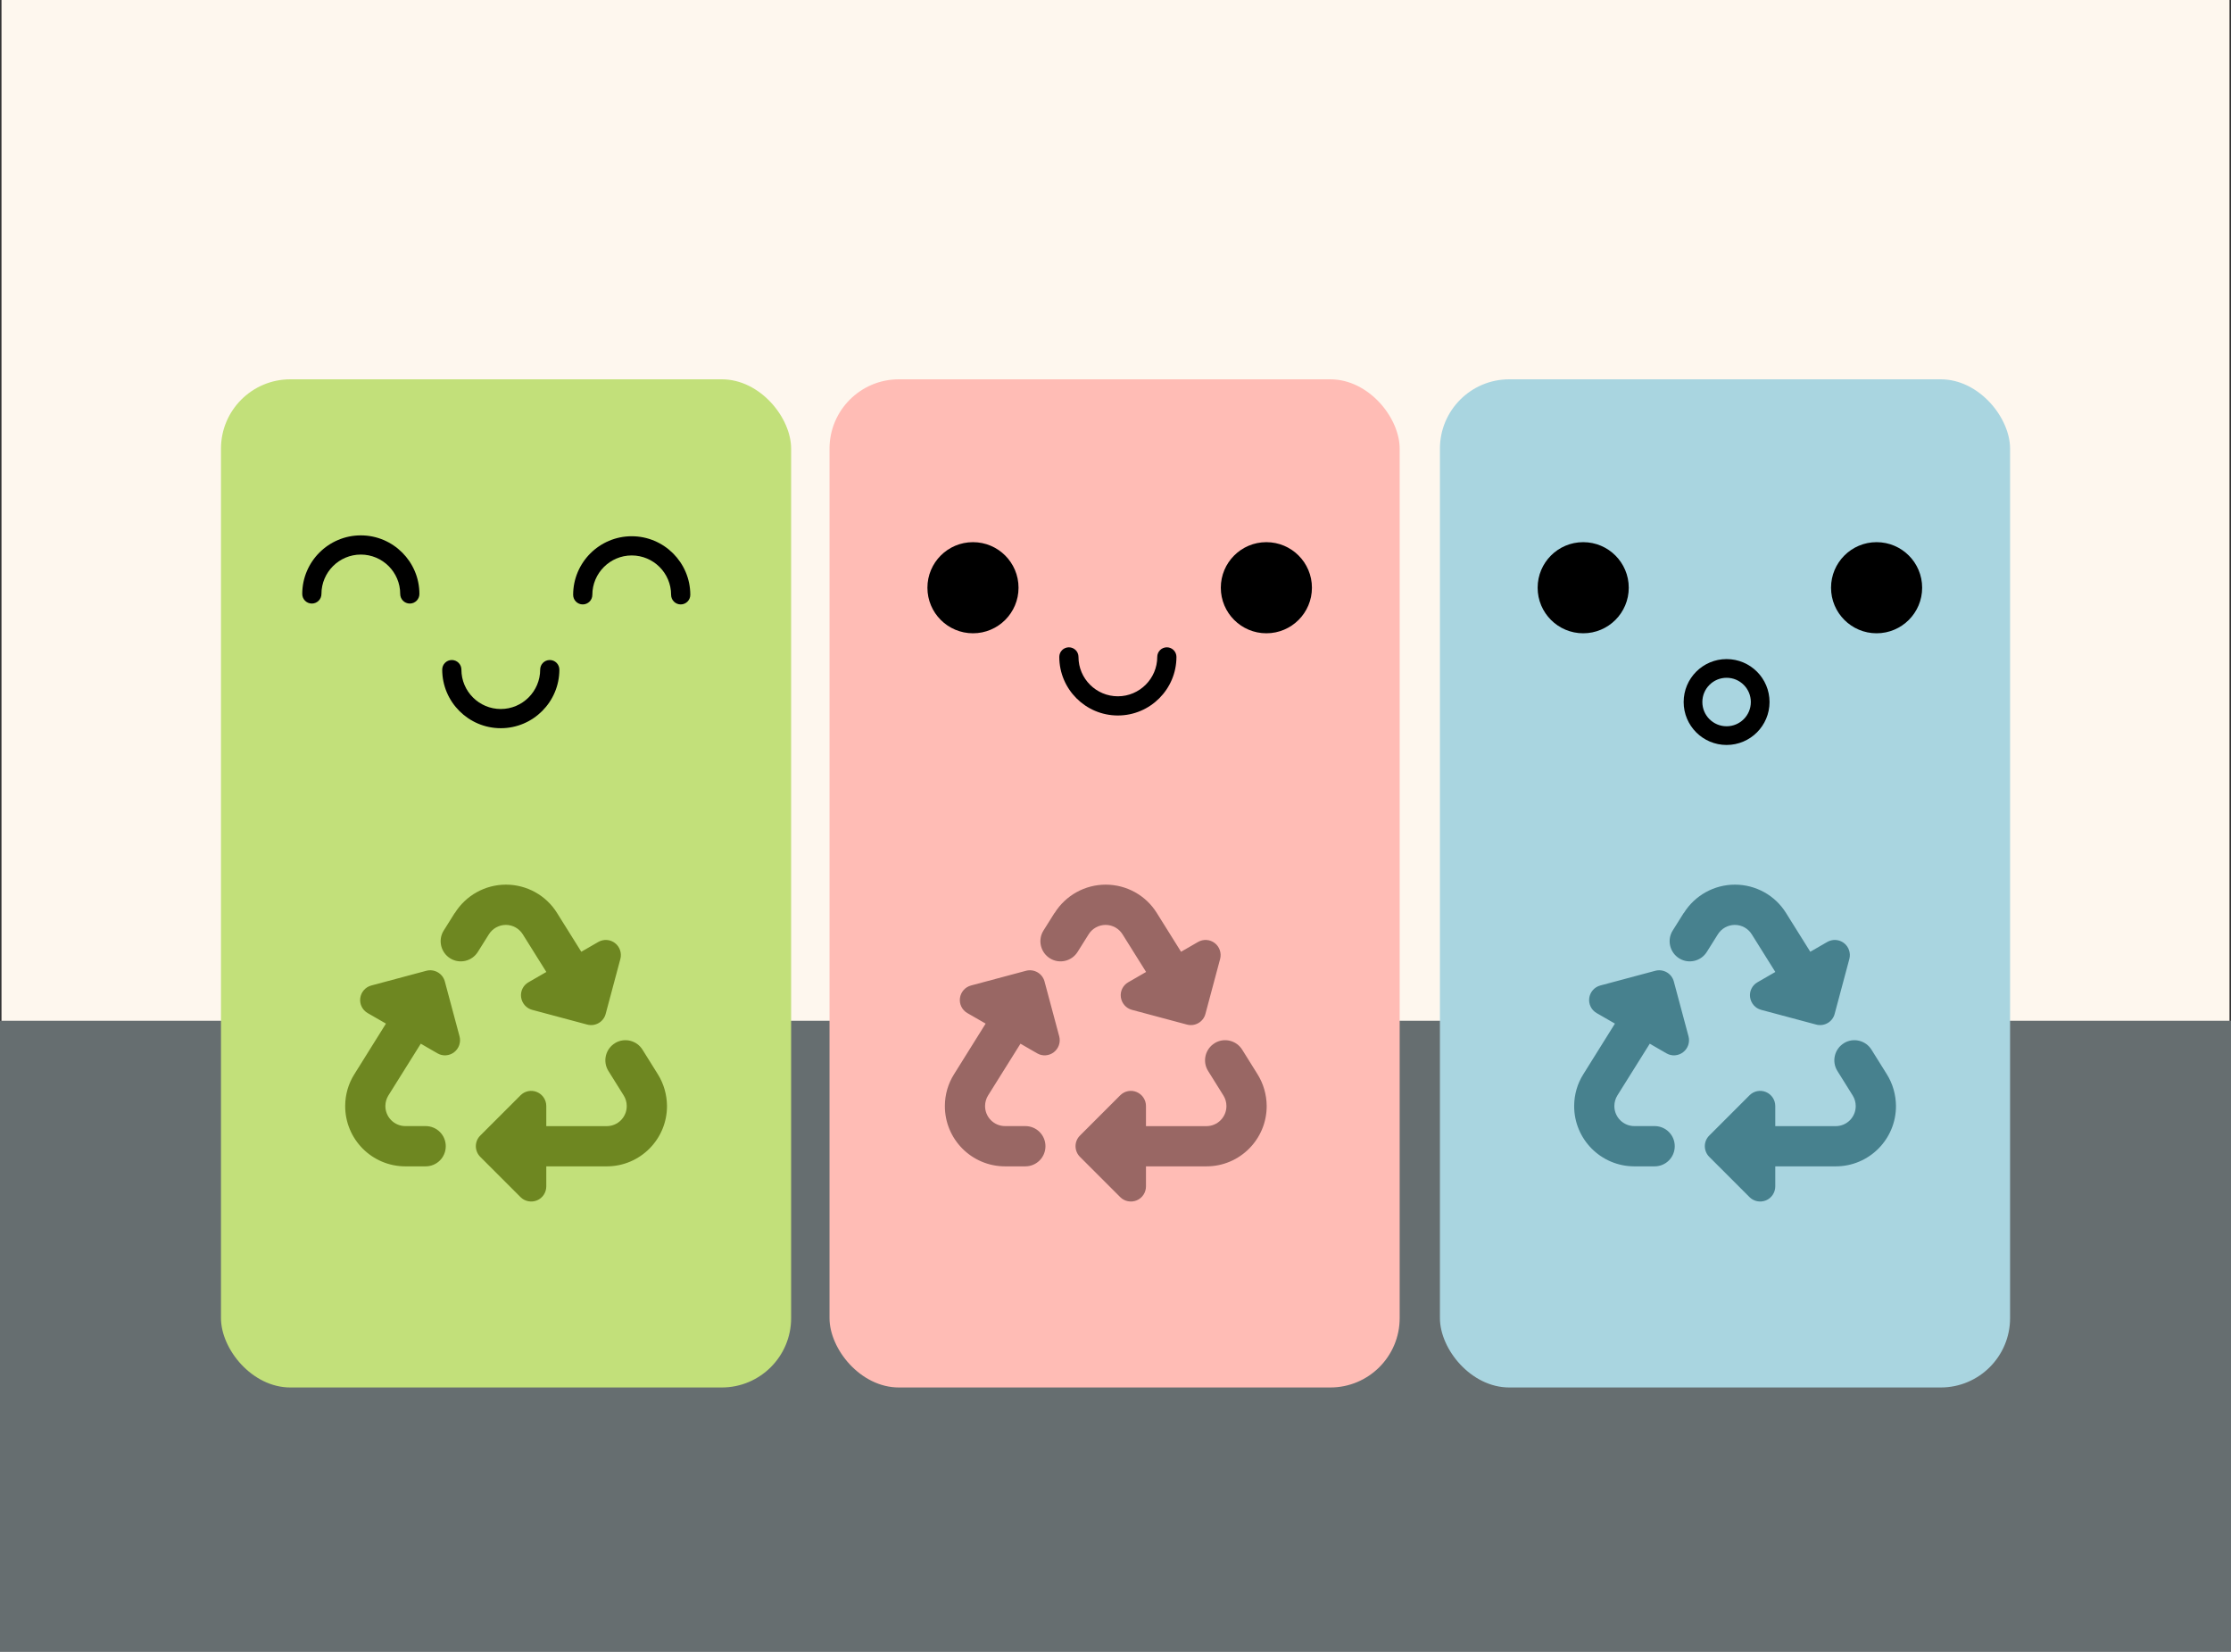 <?xml version="1.0" encoding="UTF-8"?>
<svg id="Lager_1" xmlns="http://www.w3.org/2000/svg" viewBox="0 0 358 265">
  <rect x="0" y="0" width="358" height="265" fill="#333333" stroke="none"/>
  <defs>
    <style>
      .cls-1 {
        fill: #a9d5e0;
      }

      .cls-2 {
        fill: #666e70;
      }

      .cls-3 {
        fill: #fef7ee;
      }

      .cls-4 {
        fill: #ffbcb5;
      }

      .cls-5 {
        fill: #6e8721;
      }

      .cls-6 {
        fill: #c2e07a;
      }

      .cls-7 {
        fill: #996764;
      }

      .cls-8 {
        fill: #47818e;
      }

      .cls-9 {
        fill: none;
        stroke: #000;
        stroke-miterlimit: 10;
        stroke-width: 3px;
      }
    </style>
  </defs>
  <rect class="cls-3" x=".24" y="-5.6" width="357.52" height="178.03"/>
  <rect class="cls-2" x="-.65" y="163.78" width="359.31" height="101.22"/>
  <g>
    <rect class="cls-6" x="35.46" y="60.86" width="91.49" height="161.76" rx="11.13" ry="11.13"/>
    <rect class="cls-4" x="133.11" y="60.86" width="91.49" height="161.76" rx="11.13" ry="11.13"/>
    <rect class="cls-1" x="231.06" y="60.86" width="91.49" height="161.76" rx="11.13" ry="11.13"/>
    <circle cx="156.13" cy="94.3" r="7.31"/>
    <circle cx="203.21" cy="94.3" r="7.31"/>
    <circle cx="254.05" cy="94.3" r="7.31"/>
    <circle cx="301.13" cy="94.3" r="7.31"/>
    <path class="cls-5" d="M72.99,146.49c1.77-2.83,4.87-4.55,8.2-4.55s6.44,1.71,8.2,4.55l3.89,6.22,2.72-1.57c.85-.49,1.91-.42,2.68.17s1.12,1.6.87,2.55l-2.36,8.82c-.34,1.29-1.67,2.06-2.97,1.71l-8.82-2.36c-.95-.25-1.64-1.05-1.78-2.02s.34-1.93,1.19-2.41l2.86-1.65-3.78-6.04c-.59-.94-1.61-1.51-2.72-1.51s-2.14.58-2.72,1.51l-1.77,2.82c-.93,1.49-2.89,1.97-4.4,1.06-1.54-.93-2.04-2.95-1.08-4.48l1.77-2.82ZM98.7,167.36c1.51-.91,3.47-.43,4.4,1.06l2.46,3.94c.95,1.52,1.45,3.27,1.47,5.06.03,5.36-4.31,9.72-9.66,9.72h-9.71s0,3.22,0,3.22c0,.98-.59,1.87-1.49,2.24s-1.95.17-2.64-.52l-6.46-6.46c-.95-.95-.95-2.48,0-3.42l6.46-6.46c.7-.7,1.74-.9,2.64-.52s1.49,1.26,1.49,2.24v3.23h9.7c1.78,0,3.22-1.45,3.21-3.23,0-.6-.17-1.18-.48-1.68l-2.46-3.94c-.96-1.53-.47-3.55,1.08-4.48h0ZM61.92,164.23l-2.92-1.68c-.85-.49-1.32-1.44-1.19-2.41s.83-1.77,1.78-2.02l8.82-2.36c1.29-.34,2.62.42,2.97,1.71l2.36,8.81c.25.95-.09,1.95-.87,2.55s-1.84.67-2.68.17l-2.67-1.54-5.2,8.31c-.31.5-.48,1.09-.48,1.68-.01,1.78,1.43,3.23,3.21,3.23h3.25c1.79,0,3.23,1.44,3.23,3.23s-1.44,3.23-3.23,3.23h-3.25c-5.36,0-9.69-4.36-9.66-9.72.01-1.8.51-3.54,1.47-5.06,0,0,5.07-8.12,5.07-8.12Z"/>
    <path class="cls-7" d="M169.23,146.49c1.77-2.83,4.87-4.55,8.2-4.55s6.44,1.71,8.2,4.55l3.89,6.22,2.72-1.57c.85-.49,1.91-.42,2.68.17s1.12,1.6.87,2.55l-2.36,8.82c-.34,1.29-1.67,2.06-2.97,1.71l-8.82-2.36c-.95-.25-1.64-1.05-1.78-2.02s.34-1.93,1.19-2.41l2.86-1.65-3.78-6.04c-.59-.94-1.61-1.51-2.72-1.51s-2.14.58-2.72,1.51l-1.77,2.82c-.93,1.49-2.89,1.97-4.4,1.06-1.54-.93-2.04-2.95-1.08-4.48l1.77-2.82ZM194.93,167.36c1.51-.91,3.47-.43,4.4,1.06l2.46,3.94c.95,1.52,1.45,3.27,1.47,5.06.03,5.36-4.31,9.72-9.66,9.72h-9.71s0,3.22,0,3.22c0,.98-.59,1.87-1.49,2.24s-1.95.17-2.64-.52l-6.46-6.46c-.95-.95-.95-2.48,0-3.42l6.46-6.46c.7-.7,1.74-.9,2.64-.52s1.49,1.26,1.49,2.24v3.23h9.7c1.78,0,3.22-1.45,3.21-3.23,0-.6-.17-1.18-.48-1.68l-2.46-3.94c-.96-1.53-.47-3.55,1.08-4.48h0ZM158.15,164.23l-2.92-1.68c-.85-.49-1.32-1.44-1.19-2.41s.83-1.77,1.78-2.02l8.82-2.36c1.29-.34,2.62.42,2.97,1.71l2.36,8.81c.25.95-.09,1.95-.87,2.55s-1.84.67-2.68.17l-2.67-1.54-5.2,8.31c-.31.5-.48,1.09-.48,1.68-.01,1.78,1.43,3.23,3.21,3.23h3.25c1.79,0,3.23,1.44,3.23,3.23s-1.44,3.23-3.23,3.23h-3.25c-5.36,0-9.69-4.36-9.66-9.72.01-1.8.51-3.54,1.47-5.06,0,0,5.07-8.12,5.07-8.12Z"/>
    <path class="cls-8" d="M270.2,146.49c1.77-2.83,4.87-4.55,8.2-4.55s6.44,1.71,8.2,4.55l3.89,6.22,2.72-1.57c.85-.49,1.91-.42,2.68.17s1.12,1.6.87,2.55l-2.36,8.82c-.34,1.29-1.67,2.06-2.97,1.71l-8.82-2.36c-.95-.25-1.64-1.05-1.78-2.02s.34-1.93,1.19-2.41l2.86-1.65-3.78-6.04c-.59-.94-1.61-1.51-2.72-1.51s-2.14.58-2.72,1.51l-1.77,2.82c-.93,1.49-2.89,1.97-4.4,1.06-1.54-.93-2.04-2.95-1.08-4.48l1.77-2.82ZM295.91,167.36c1.51-.91,3.47-.43,4.4,1.06l2.46,3.94c.95,1.52,1.45,3.27,1.47,5.06.03,5.36-4.31,9.72-9.66,9.72h-9.71s0,3.22,0,3.22c0,.98-.59,1.87-1.49,2.24s-1.95.17-2.64-.52l-6.46-6.46c-.95-.95-.95-2.48,0-3.42l6.46-6.46c.7-.7,1.74-.9,2.64-.52s1.49,1.26,1.49,2.24v3.23h9.7c1.78,0,3.22-1.45,3.21-3.23,0-.6-.17-1.18-.48-1.68l-2.46-3.94c-.96-1.53-.47-3.55,1.08-4.48h0ZM259.13,164.23l-2.92-1.68c-.85-.49-1.32-1.44-1.19-2.41s.83-1.77,1.78-2.02l8.82-2.36c1.29-.34,2.62.42,2.97,1.71l2.36,8.81c.25.95-.09,1.95-.87,2.55s-1.84.67-2.68.17l-2.67-1.54-5.2,8.31c-.31.5-.48,1.09-.48,1.68-.01,1.78,1.43,3.23,3.21,3.23h3.25c1.79,0,3.23,1.44,3.23,3.23s-1.44,3.23-3.23,3.23h-3.25c-5.36,0-9.69-4.36-9.66-9.72.01-1.8.51-3.54,1.47-5.06,0,0,5.07-8.12,5.07-8.12Z"/>
    <path d="M65.76,96.84c-.85,0-1.54-.69-1.54-1.54,0-3.49-2.84-6.32-6.32-6.32s-6.32,2.84-6.32,6.32c0,.85-.69,1.54-1.54,1.54s-1.54-.69-1.54-1.54c0-5.18,4.22-9.4,9.4-9.4s9.4,4.22,9.4,9.4c0,.85-.69,1.54-1.54,1.54Z"/>
    <path d="M80.36,116.84c-5.18,0-9.4-4.22-9.4-9.4,0-.85.69-1.54,1.54-1.54s1.54.69,1.54,1.54c0,3.49,2.84,6.32,6.32,6.32s6.32-2.84,6.32-6.32c0-.85.69-1.54,1.54-1.54s1.54.69,1.54,1.54c0,5.18-4.22,9.4-9.4,9.4Z"/>
    <path d="M179.38,114.8c-5.18,0-9.4-4.22-9.4-9.4,0-.85.69-1.54,1.54-1.54s1.54.69,1.54,1.54c0,3.49,2.84,6.32,6.32,6.32s6.32-2.84,6.32-6.32c0-.85.69-1.54,1.54-1.54s1.54.69,1.54,1.54c0,5.18-4.22,9.4-9.4,9.4Z"/>
    <path d="M109.23,96.98c-.85,0-1.54-.69-1.54-1.54,0-3.49-2.84-6.32-6.32-6.32s-6.32,2.84-6.32,6.32c0,.85-.69,1.54-1.54,1.54s-1.54-.69-1.54-1.54c0-5.18,4.22-9.4,9.4-9.4s9.4,4.22,9.4,9.4c0,.85-.69,1.54-1.54,1.54Z"/>
    <circle class="cls-9" cx="277.06" cy="112.64" r="5.39"/>
  </g>
</svg>